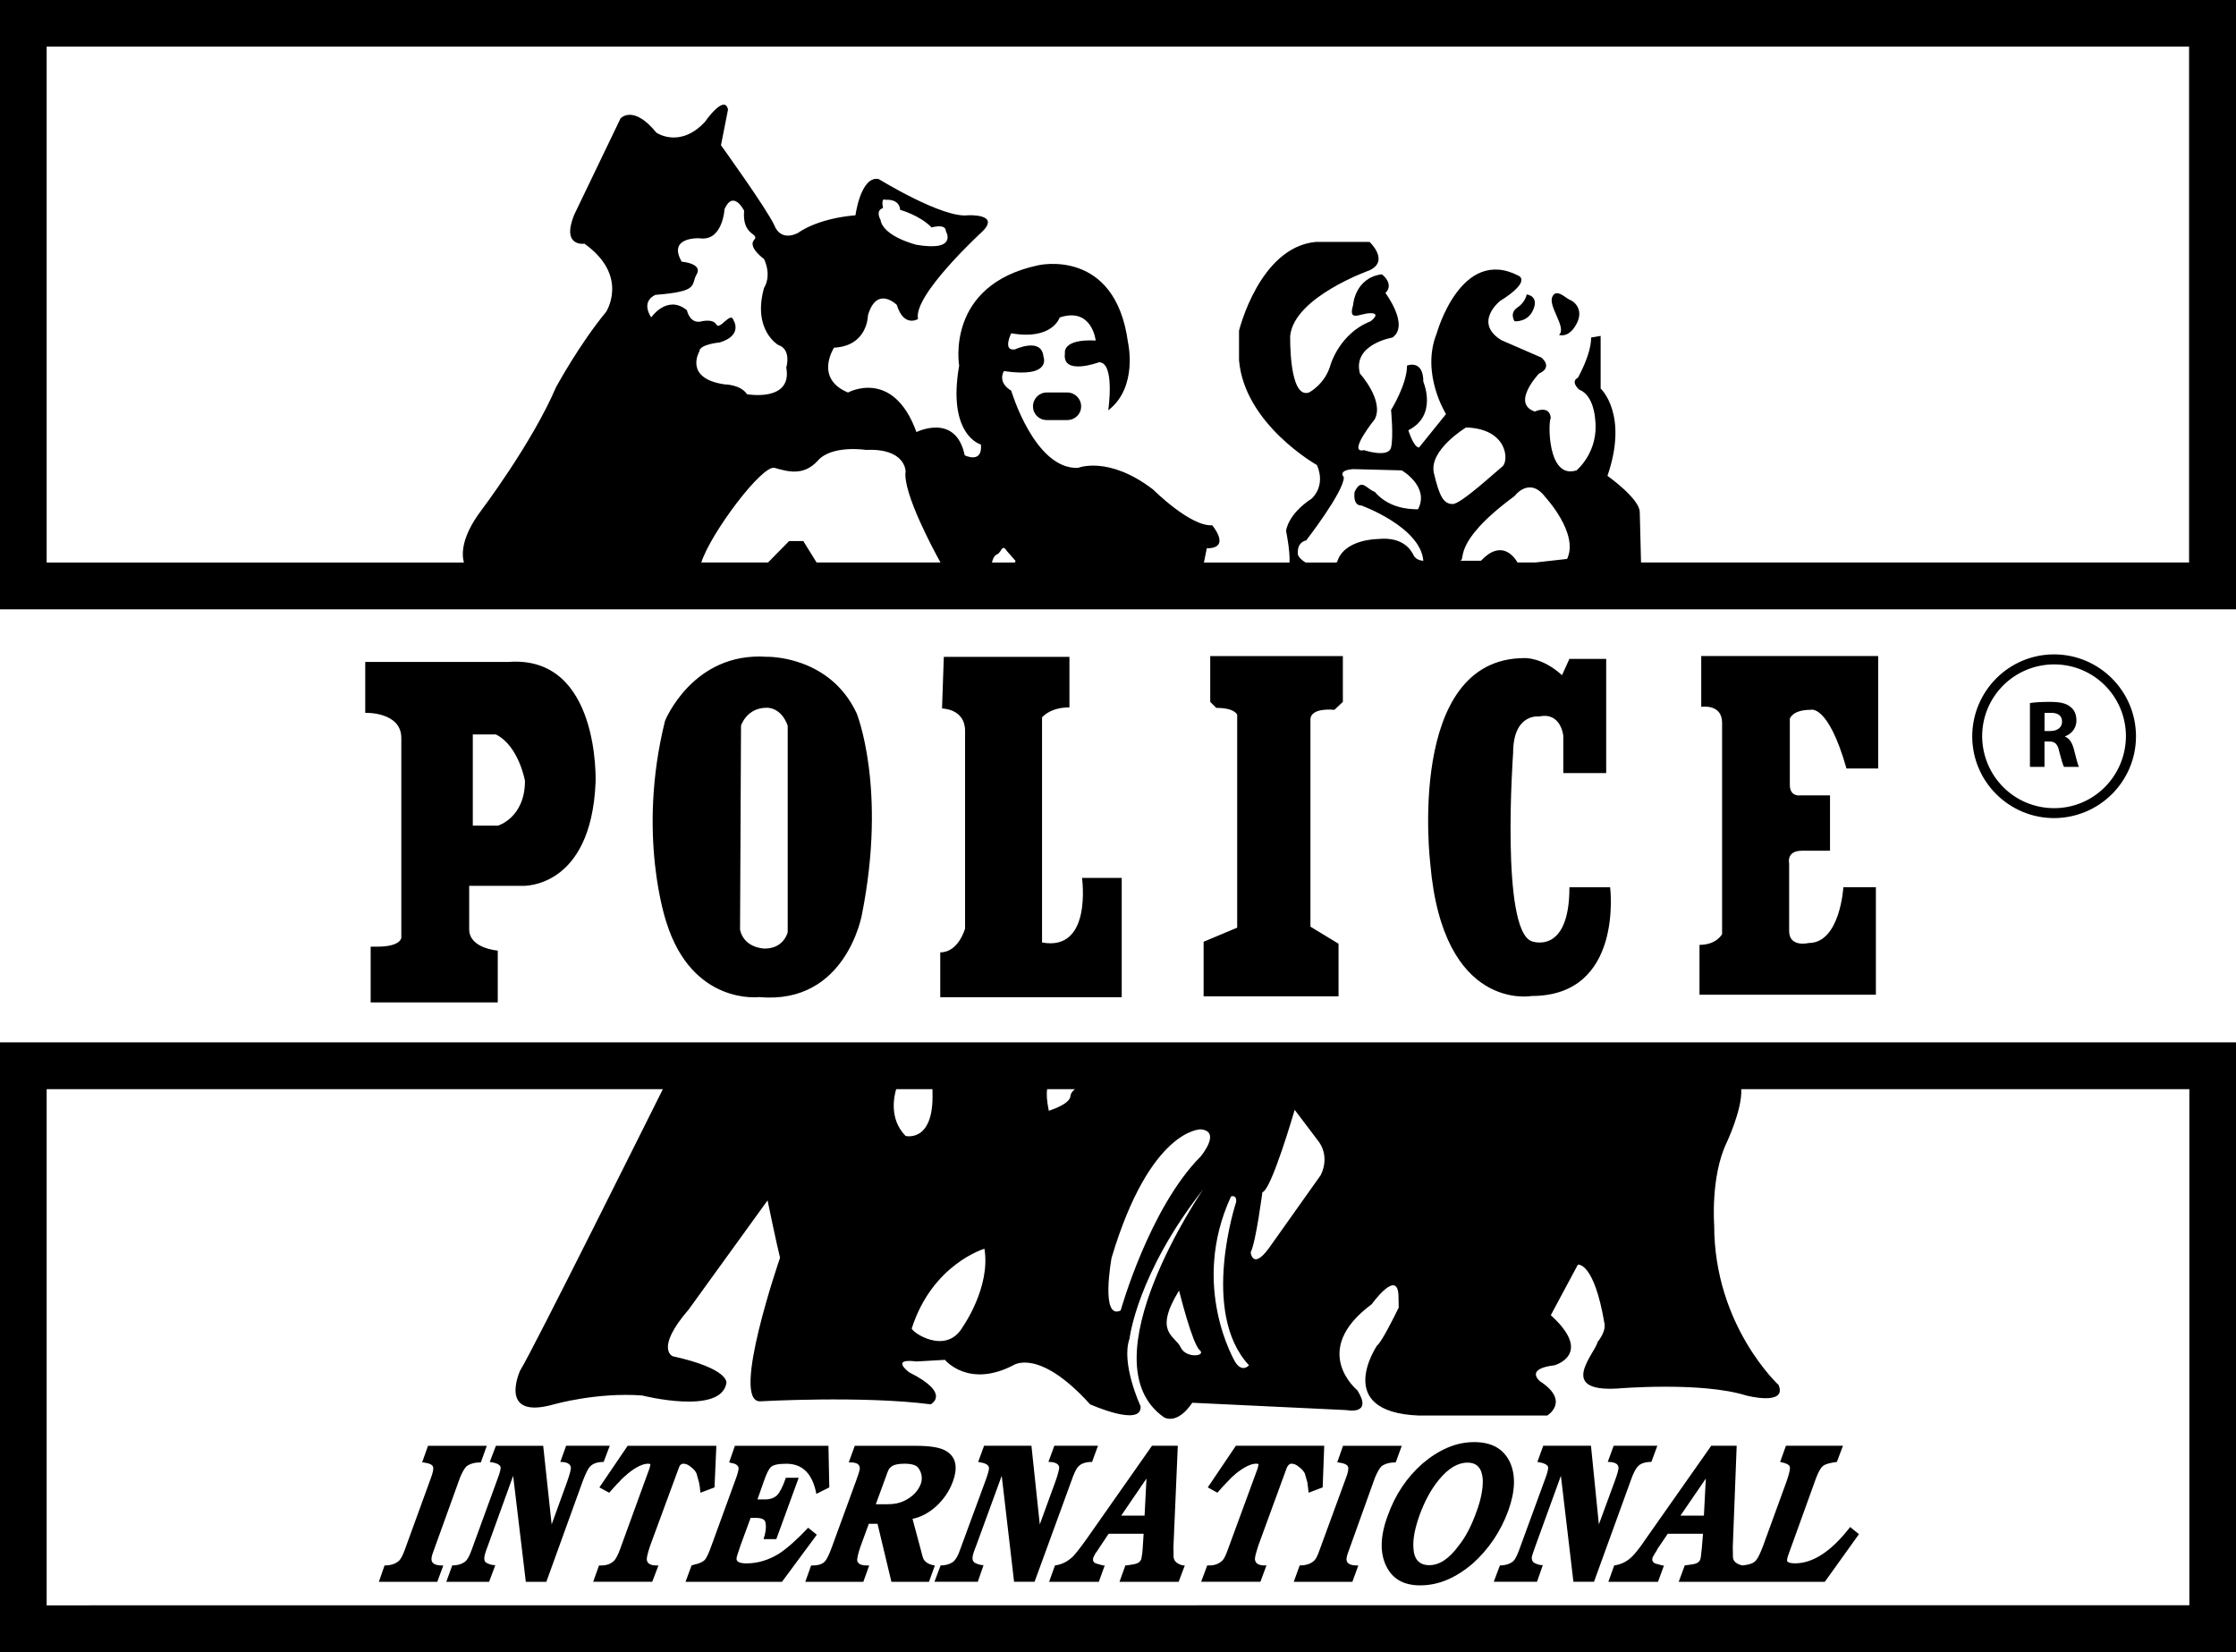 <svg xmlns="http://www.w3.org/2000/svg" width="134" height="99" viewBox="0 0 134 99"><path d="M123.412 45.061c.126.486.218.776.277.896h.899c-.086-.154-.193-.658-.312-1.092-.106-.359-.25-.614-.517-.718v-.022c.331-.121.678-.438.678-.951 0-.358-.123-.635-.352-.807-.269-.236-.681-.306-1.259-.306-.471 0-.882.024-1.175.07v3.826h.873v-1.523h.268c.353 0 .523.136.62.627zm-.886-1.252v-1.084l.401-.007c.397 0 .649.167.649.525 0 .339-.262.565-.711.565h-.339zm-122.526 55.191h134v-36.533h-134v36.533zm64.416-33.729c-.088.08-.244.2-.269.433-.058.489-1.294.86-1.294.86-.125-.611-.146-1.021-.096-1.293h1.659zm14.726 5.161l-3.123 4.401c-.957 1.282-1.067.214-1.067.214.32-.643.7-3.6.7-3.6.54-.113 1.936-4.939 1.936-4.939l1.337 1.768c.867 1.028.217 2.156.217 2.156zm-4.292 11.384s-.386.469-.815-.177c0 0-2.745-4.55-.265-9.934 0 0 .354-.154.31.328-.001.001-2.188 6.612.77 9.783zm-2.898-12.512c-3.08 3.103-4.792 9.231-4.792 9.231-1.234.59-.544-3.162-.544-3.162 2.314-7.74 5.336-7.695 5.336-7.695 1.277.111 0 1.626 0 1.626zm-14.254 10.208c-1.011 1.762-3.114.279-3.056.088 1.24-3.854 4.354-4.767 4.354-4.767.382 2.307-1.298 4.679-1.298 4.679zm-1.815-14.241v.211c.09 3.019-1.611 2.592-1.611 2.592-1.022-1.035-.677-2.432-.565-2.803h2.176zm-22.673 18.883s2.587-.732 5.277-.526c0 0 4.723 1.198 5.045-.747 0 0 .211-.847-3.221-1.607 0 0-1.078-.44.96-2.799l4.728-6.539s.534 2.586.748 3.438c0 0-3.004 8.688-1.183 8.602 0 0 6.131-.347 10.207.18 0 0 1.281-.631-1.275-1.912 0 0-1.196-.867.428-.655l1.704-.098s1.398 1.72 4.092.327c0 0 1.51-1.088 4.608 2.338 0 0 3.123 1.398 3.025.114 0 0-1.193-2.558-.661-4.054 0 0 .437-3.879 4.413-8.943 0 0-7.086 10.315-2.365 13.651 0 0 .765.534 1.713-.862l9.249.441s1.602.324.64-1.189c0 0-2.903-2.369.862-5.156 0 0 1.607-2.244 1.607-.417l.012.618c-.345.716-1.063 2.12-1.298 2.273 0 0-2.699 3.975 2.475 4.195h7.728s1.392-.852-.429-2.047c0 0-.968-.745.857-.963 0 0 2.371-.65-.219-3.002l1.622-3.027s.968-.205 1.599 3.551c0 0 .11.432-.419 1.082-.112.646-2.477 3.002 1.18 2.789 0 0 5.034-.43 7.732.419 0 0 2.466.641 1.937-.632 0 0-3.859-3.551-3.859-9.562 0 0-.225-2.905.734-4.934 0 0 .955-2.005.888-3.229h26.853v30.924l-128.408.007v-30.932h36.928c-.643 1.279-7.828 15.724-8.551 16.857 0 .001-1.388 3.003 2.037 2.026zm37.547-3.408c-.32-.715-1.662-.863-.098-3.407 0 0 .794 3.194 1.232 3.563.429.371-.804.53-1.134-.156zm-70.757-80.746v36.517h134v-36.517h-134zm98.345 33.709l-.076-3.013c0-.815-1.937-2.18-1.937-2.18 1.278-3.702-.408-5.231-.408-5.231v-3.156l-.57.099c0 1.037-.794 2.409-.794 2.409-.473.242.079.713.079.713.89.336.956 1.77.956 1.77.244 1.954-1.116 3.068-1.116 3.068-1.772.572-1.701-2.984-1.542-3.132-.067-.816-.958-.393-.958-.393-1.444-.492.251-2.276.251-2.276.87-.392.146-.958.146-.958l-2.407-1.047c-1.688-1.051-.084-2.337-.084-2.337 1.936-1.207 1.12-1.521 1.12-1.521-3.453-1.786-4.902 3.447-4.902 3.447-.975 2.416.555 4.843.555 4.843l-1.616 2.004c-.324 0-.642-1.034-.642-1.034 1.776-.892.899-2.905.899-2.905 0-1.37-.978-.97-.978-.97 0 1.126-.957 2.662-.957 2.662s.156 1.596 0 2.248c-.156.647-1.621.157-1.621.157-1.04.238.646-1.855.646-1.855.574-1.12-.889-2.733-.889-2.733-.47-1.756 1.945-2.159 1.945-2.159 1.045-.731-.419-2.671-.419-2.671.494-.479-.063-1.033-.227-1.12-1.617.226-1.711 1.85-1.711 1.85-.31 1.044.411.481 1.048.481.663 0 0 .487 0 .487-1.843.717-2.39 2.579-2.39 2.579-.329 1.203-1.306 1.689-1.306 1.689-1.204.396-1.121-3.393-1.121-3.393.23-2.334 4.758-3.932 4.758-3.932 1.212-.573 0-1.701 0-1.701h-3.233c-3.375.326-4.591 5.321-4.591 5.321v1.775c.334 3.844 4.671 6.276 4.671 6.276.552 1.289-.32 2.012-.32 2.012-1.449.948-1.532 1.935-1.532 1.935s.248 1.185.207 1.893h-5.13l.172-.852c1.5 0 .322-1.383.322-1.383-1.294.102-3.549-2.148-3.549-2.148-2.677-2.042-4.491-1.288-4.491-1.288-2.603.097-4.001-4.626-4.001-4.626-.87-.532-.438-1.175-.438-1.175 2.914.433 2.368-.866 2.368-.866-.107-1.184-1.704-.435-1.704-.435-.77.117-.227-.965-.227-.965 2.477.434 2.904-.947 2.904-.947 1.943-.643 2.158 1.381 2.158 1.381-2.042-.101-1.843.759-1.843.759-.199 1.382 2.044.543 2.044.543.974 0 .552 2.882.552 2.882 1.808-1.391 1.183-4.067 1.183-4.067-.761-5.699-5.37-4.628-5.37-4.628-5.604 1.185-4.748 6.016-4.748 6.016-.733 4.188 1.306 4.731 1.306 4.731.102 1.178-.973.644-.973.644-.534-2.573-2.893-1.394-2.893-1.394-1.401-3.864-4.102-2.369-4.102-2.369-2.039-.852-.837-2.687-.837-2.687 2.033-.104 2.033-1.94 2.033-1.94.533-1.817 1.729-.626 1.729-.626.422 1.383 1.273.846 1.273.846-.325-1.396 3.768-5.16 3.768-5.16 1.271-1.16-.762-1.056-.762-1.056-1.506.207-5.363-2.17-5.363-2.17-1.077-.212-1.393 2.17-1.393 2.17-2.371.207-3.437 1.056-3.437 1.056-1.086.542-1.407-.417-1.407-.417-.424-.962-3.216-4.835-3.216-4.835l.422-2.14c-.212-.958-1.388.745-1.388.745-1.507 1.611-2.903.642-2.903.642-1.398-1.716-2.15-.855-2.15-.855l-2.792 5.805c-.757 1.923.631 1.704.631 1.704 2.705 1.931 1.294 4.088 1.294 4.088-1.602 1.938-2.997 4.506-2.997 4.506-1.443 3.375-4.511 7.428-4.511 7.428-1.149 1.539-1.153 2.553-1.013 3.083h-25.004v-30.914h128.392v30.913h-32.843zm-20.556-.432s-.15-.739.492-.896c0 0 2.254-2.908 2.254-3.783 0 0-.404-.411.553-.485l2.917.075s1.687.97.975 2.333c-.581 0-1.772-.08-2.592-1.047-.477-.148-.793-.875-1.206 0 0 0-.152.822.413.822 0 0 3.532 1.28 3.703 3.308 0 0-.416 0-.582-.326-.157-.321-.636-1.134-2.156-.975 0 0-2.024 0-2.429 1.381l-.072.026h-1.811c-.174-.098-.336-.225-.459-.433zm10.067-7.659c2.512.069 2.577 2.005 2.184 2.333-.408.327-2.489 2.254-2.977 2.254-.563 0-.804-.481-1.13-1.849-.324-1.381 1.923-2.738 1.923-2.738zm3.089 8.091c-.208-.354-.967-1.407-2.192-.106h-1.289c.476 0-.624-.984 3.305-3.879 0 0 .886-1.208 1.846.073 0 0 2.024 2.181 1.299 3.698l-1.906.213h-1.063zm-42.007 0l-.796-1.283h-.853l-1.262 1.283h-3.999c.555-1.746 3.658-5.891 4.397-5.671.736.206 1.716.527 2.584-.432.851-.966 2.895-.644 2.895-.644 2.368-.111 2.368 1.281 2.368 1.281-.192 1.273 1.729 4.817 2.091 5.466h-7.425zm-8.085-18.028c-.868-1.501 1.063-1.403 1.063-1.403 1.398.218 1.505-1.751 1.505-1.751.538-1.187 1.173.1 1.173.1-.134 1.553.972 1.328.593 1.758-.379.437.605 1.14.605 1.14.476 1.066 0 1.715 0 1.715-.715 2.529.84 3.429.84 3.429.823.267.489 1.357.489 1.357.381 2.088-2.353 1.6-2.353 1.6-.386-.591-1.348-.591-1.348-.591-2.469-.366-1.505-1.982-1.505-1.982 0-.423 1.217-.531 1.217-.531 1.415-.432.826-1.333.826-1.333-.167-.561-.826.629-1.027.262-.217-.388-.96-.178-.96-.178-.646.111-.806-.682-.806-.682-1.181-.969-2.139.432-2.139.432-.652-1.023.259-1.353.259-1.353 2.686-.211 2.086-.593 2.467-1.234.376-.655-.899-.755-.899-.755zm18.594 18.028c.034-.146.109-.395.284-.48.302-.099.302-.691.609-.21l.52.593-.04.098h-1.373zm-6.365-21.733s.803-.101.866.6c0 0 1.18.324 1.881 1.055 0 0 .855-.256.855.22 0 0 .748 1.241-1.763.818 0 0-2.002-.489-2.154-1.501 0 0-.332-.54.152-.705.001 0-.151-.646.163-.487zm-26.608 81.837h.093l-.361.98h-3.501l.341-.98c.347 0 .611-.081.814-.24.143-.093.273-.349.402-.708l1.556-4.28c.12-.305.173-.561.137-.67-.028-.142-.23-.229-.604-.279h-.054l.354-.994h3.522l-.356.994c-.365 0-.64.08-.852.229-.139.132-.277.385-.401.695l-1.579 4.378c-.116.287-.148.484-.116.587.04.18.248.288.605.288zm3.245-7.172h2.834l.507 4.713.926-2.556c.172-.483.251-.803.219-.884-.034-.199-.25-.305-.626-.305l.348-.969h2.615l-.366.969c-.379 0-.643.096-.809.271-.12.114-.278.434-.458.917l-2.167 5.995h-1.23l-.76-6.35-1.512 4.184c-.141.359-.207.597-.207.668-.037.211.028.348.226.41.125.058.268.091.425.091l-.373.997h-2.564l.354-.98c.328 0 .588-.086.789-.24.133-.121.253-.349.381-.708l1.561-4.28c.132-.336.187-.589.168-.665-.04-.155-.251-.252-.648-.31l.367-.968zm6.203 2.494l1.693-2.494h5.315l-.11 2.494-.842.319c-.033-.319-.063-.531-.087-.617l-.149-.54c-.068-.143-.177-.273-.335-.383-.151-.137-.309-.199-.456-.199-.125 0-.229.092-.281.28l-1.707 4.634c-.162.482-.222.754-.195.877.041.199.233.307.579.307h.113l-.373.978h-3.539l.351-.978h.139c.337 0 .602-.111.787-.307.079-.094.206-.309.32-.626l1.778-4.885.058-.231c-.002-.028-.05-.049-.138-.049-.326 0-.73.199-1.203.582-.173.146-.365.309-.549.525-.127.109-.306.326-.583.632l-.586-.319zm6.714 3.494l1.49-4.091c.098-.274.139-.474.139-.571-.035-.146-.158-.248-.379-.281l-.189-.051.346-.994h5.605l.051 2.494-.775.387c-.235-1.205-.82-1.805-1.801-1.805-.489 0-.793.068-.926.202-.116.104-.25.371-.381.737l-.423 1.2h.463c.307 0 .553-.098.708-.247.182-.188.354-.531.531-1.051h.77l-1.341 3.677h-.765c.12-.354.173-.683.117-.986-.038-.203-.224-.286-.576-.286h-.317l-.61 1.664c-.149.433-.233.698-.233.756-.02.212.184.305.604.305.669 0 1.317-.201 1.933-.576.488-.32 1.086-.846 1.756-1.559l.518.418-2.088 2.822h-5.78l.362-.98.158-.05c.313-.062.536-.168.659-.312.096-.126.227-.402.374-.822zm6.051 1.184h-.078l-.348.98h3.478l.351-.98h-.114c-.346 0-.547-.081-.598-.265-.03-.136.042-.423.188-.864l.501-1.367h.522l.833 3.477h2.251l.353-.98c-.334-.05-.57-.178-.689-.4-.034-.086-.089-.26-.156-.548l-.495-1.847c.513-.1.988-.362 1.441-.771.437-.408.773-.903.971-1.448.331-.9.185-1.522-.436-1.868-.356-.2-.942-.289-1.789-.289h-3.648l-.361.994h.101c.415 0 .595.138.556.43-.016.09-.09.328-.227.7l-1.431 3.919c-.174.473-.311.768-.435.891-.142.154-.388.236-.741.236zm4.488-5.549c.063-.188.135-.297.218-.35.143-.137.43-.199.807-.199.455 0 .733.092.854.28.201.302.231.61.136.911-.169.457-.515.807-1.034 1.052-.27.126-.579.185-.966.185h-.703l.688-1.879zm5.939.32c.118-.336.179-.589.146-.665-.042-.155-.245-.252-.64-.31l.355-.969h2.838l.5 4.713.932-2.556c.176-.483.244-.803.23-.884-.041-.199-.254-.305-.644-.305l.354-.969h2.616l-.354.969c-.377 0-.661.096-.814.271-.133.114-.277.434-.443.917l-2.189 5.995h-1.228l-.741-6.35-1.529 4.184c-.146.359-.215.597-.215.668-.03.211.047.348.24.41.134.058.267.091.414.091l-.343.997h-2.598l.369-.98c.315 0 .589-.086.782-.24.123-.121.275-.349.387-.708l1.575-4.279zm5.17 4.711c-.326.297-.662.463-1.062.518l-.35.98h2.979l.354-.98h-.094c-.309-.081-.481-.125-.522-.17-.088-.07-.11-.163-.064-.317l.139-.267c.033-.027.099-.113.186-.264l.591-.883h2.095l-.056.883-.026.282-.057.355c-.073.173-.215.272-.448.309-.219.032-.383.071-.508.071l-.351.98h3.545l.368-.98h-.104c-.352-.086-.53-.24-.567-.487l-.008-.644.26-6.041h-1.546l-3.903 5.563c-.396.561-.692.922-.851 1.092zm4.423-4.69l-.114 2.221h-1.401l1.515-2.221zm6.828 6.185h-3.551l.364-.978h.128c.337 0 .601-.111.791-.307.097-.094.192-.309.31-.626l1.793-4.885.052-.231c0-.028-.052-.049-.139-.049-.318 0-.718.199-1.203.582-.177.146-.35.309-.546.525-.115.109-.306.326-.578.632l-.575-.319 1.683-2.494h5.296l-.094 2.494-.84.319-.076-.617-.155-.54c-.076-.143-.191-.273-.343-.383-.156-.137-.302-.199-.464-.199-.104 0-.216.092-.286.28l-1.695 4.634c-.149.482-.234.754-.188.877.039.199.232.307.579.307h.099l-.362.978zm4.65-7.155h-.046l.347-.994h3.521l-.363.994c-.354 0-.641.08-.846.229-.139.132-.271.385-.401.695l-1.571 4.378c-.109.287-.156.484-.122.587.037.182.247.289.604.289h.095l-.358.98h-3.512l.355-.98c.341 0 .614-.081.81-.24.142-.093.271-.349.391-.708l1.567-4.28c.124-.305.17-.561.136-.67-.038-.143-.232-.229-.607-.28zm2.902 6.238c.379.764 1.055 1.133 2.021 1.133 1.098 0 2.13-.437 3.162-1.318.939-.846 1.659-1.899 2.121-3.16.424-1.185.452-2.162.08-2.939-.387-.777-1.079-1.168-2.13-1.168-1.074 0-2.099.443-3.102 1.295-.926.817-1.622 1.85-2.069 3.099-.461 1.237-.487 2.26-.083 3.058zm1.99-3.088c.304-.827.677-1.519 1.14-2.088.571-.702 1.142-1.045 1.724-1.045.579 0 .873.332.921 1.018.015.526-.097 1.174-.383 1.934-.291.816-.639 1.502-1.061 2.023-.574.785-1.156 1.169-1.758 1.169-.605 0-.921-.345-.956-1.028-.04-.533.087-1.18.373-1.983zm7.537-2.201c.131-.336.179-.589.163-.665-.041-.155-.26-.252-.643-.31l.35-.969h2.861l.473 4.713.939-2.556c.179-.483.265-.803.233-.884-.024-.199-.256-.305-.639-.305l.354-.969h2.618l-.358.969c-.383 0-.662.096-.806.271-.13.114-.293.434-.457.917l-2.175 5.995h-1.234l-.75-6.35-1.519 4.184c-.132.359-.206.597-.222.668-.024.211.06.348.243.41.115.058.259.091.415.091l-.351.997h-2.59l.368-.98c.322 0 .588-.086.787-.24.133-.121.243-.349.374-.708l1.566-4.279zm5.18 4.711c-.307.297-.663.463-1.057.518l-.35.98h2.974l.359-.98h-.088c-.312-.081-.495-.125-.521-.17-.087-.07-.12-.163-.07-.317l.152-.267c.024-.027.084-.113.155-.264l.6-.883h2.111l-.072.883-.034.282c-.015.178-.028.288-.051.355-.054.173-.206.272-.443.309l-.495.071-.361.98h8.756l2.046-2.854-.528-.429c-1.116 1.449-2.221 2.177-3.306 2.177-.251 0-.423-.045-.472-.139-.021-.063.019-.224.121-.5l1.621-4.49c.137-.348.263-.586.411-.709.141-.114.417-.183.83-.24l.364-.969h-3.417l-.347.969c.359.078.563.163.579.31.034.104-.039.41-.202.879l-1.405 3.857c-.178.47-.323.757-.431.868-.142.164-.408.25-.801.289h-.013c-.346-.086-.534-.24-.556-.487l-.009-.644.233-6.041h-1.524l-3.909 5.563c-.375.562-.672.923-.85 1.093zm4.434-4.69l-.115 2.221h-1.405l1.52-2.221zm.975-32.63v-12.662c0-1.16-1.25-.952-1.25-.952v-3.048h10.604v6.741h-1.899c-1.111-3.901-2.156-3.516-2.156-3.516-1.096 0-1.24.535-1.24.535v3.962c0 .753.653.629.653.629h1.755v3.318h-1.678c-.959 0-.771.752-.771.752v4.058c0 1.01 1.171.72 1.171.72 1.887 0 2.078-3.344 2.078-3.344h1.949v6.443h-10.571v-2.988c1.034 0 1.355-.648 1.355-.648zm-29.06-.383v-12.752s-.111-.418-1.253-.418l-.362-.36v-2.745h7.948v2.745l-.508.477s-1.435-.171-1.435.589v12.404l1.684 1.023v3.152h-8.086v-3.27l2.012-.845zm-16.307.051v-11.843c0-1.341-1.381-1.341-1.381-1.341l.107-3.095h7.528v3.028c-1.188 0-1.642.604-1.642.604v13.485c3.03.558 2.395-3.871 2.395-3.871h2.38v7.152h-10.875v-2.69c1.103.001 1.488-1.429 1.488-1.429zm-26.546-2.556s4.133.231 4.403-6.206c0 0 .288-7.631-5.224-7.213h-8.58v3.05s2.162-.076 2.162 1.508v11.971s-.03.533-1.42.533h-.417v3.342h7.616v-3.107s-1.712-.12-1.712-1.278v-2.6h3.172zm-2.955-9.073h1.384c1.373.683 1.742 2.78 1.742 2.78 0 2.211-1.617 2.684-1.617 2.684h-1.509v-5.464zm65.351 2.317v-2.24s-.135-1.436-1.443-1.154c0 0-1.564-.219-1.564 2.193 0 0-.764 10.592 1.112 11.277 0 0 2.263.867 2.263-3.237h2.439s.828 6.517-4.702 6.517c0 0-5.315.987-6.076-7.93 0 0-1.488-12.319 5.652-12.319 0 0 1.052-.064 2.242 1.024l.444-.976h2.204v6.843h-2.571zm-48.171 13.421c5.197.471 6.14-4.949 6.14-4.949 1.509-7.594-.319-12.064-.319-12.064-1.638-3.489-5.393-3.38-5.393-3.38-4.43-.298-6.089 3.841-6.089 3.841-1.713 6.875.082 12.067.082 12.067 1.56 5.002 5.579 4.485 5.579 4.485zm-1.107-16.266s.334-1.072 1.534-1.072c0 0 .85-.07 1.264 1.072v12.379s-.22.979-1.375.979c0 0-1.224 0-1.481-1.121l.058-12.237zm47.49-24.957c-.314.801-1.13.725-1.13.725s-.335-.487.166-.823c.479-.313.559-.785.559-.785s.736.072.405.883zm2.581.881c-.478.894-1.05.657-1.05.657.484-.415-.651-1.686-.405-2.271.239-.555.813.083 1.063.175.214.073.861.558.392 1.439zm-29.688 4.944c0 .46-.367.819-.835.819h-1.225c-.46 0-.825-.359-.825-.819 0-.459.365-.833.825-.833h1.225c.468 0 .835.374.835.833zm63.216 19.771c-.005-2.712-2.201-4.904-4.906-4.91-2.708 0-4.9 2.198-4.908 4.91 0 2.708 2.2 4.901 4.908 4.901 2.705-.009 4.906-2.193 4.906-4.901zm-9.219 0c0-2.385 1.92-4.305 4.313-4.31 2.382 0 4.303 1.924 4.303 4.31-.014 2.376-1.921 4.306-4.303 4.306-2.393 0-4.299-1.93-4.313-4.306z"/></svg>